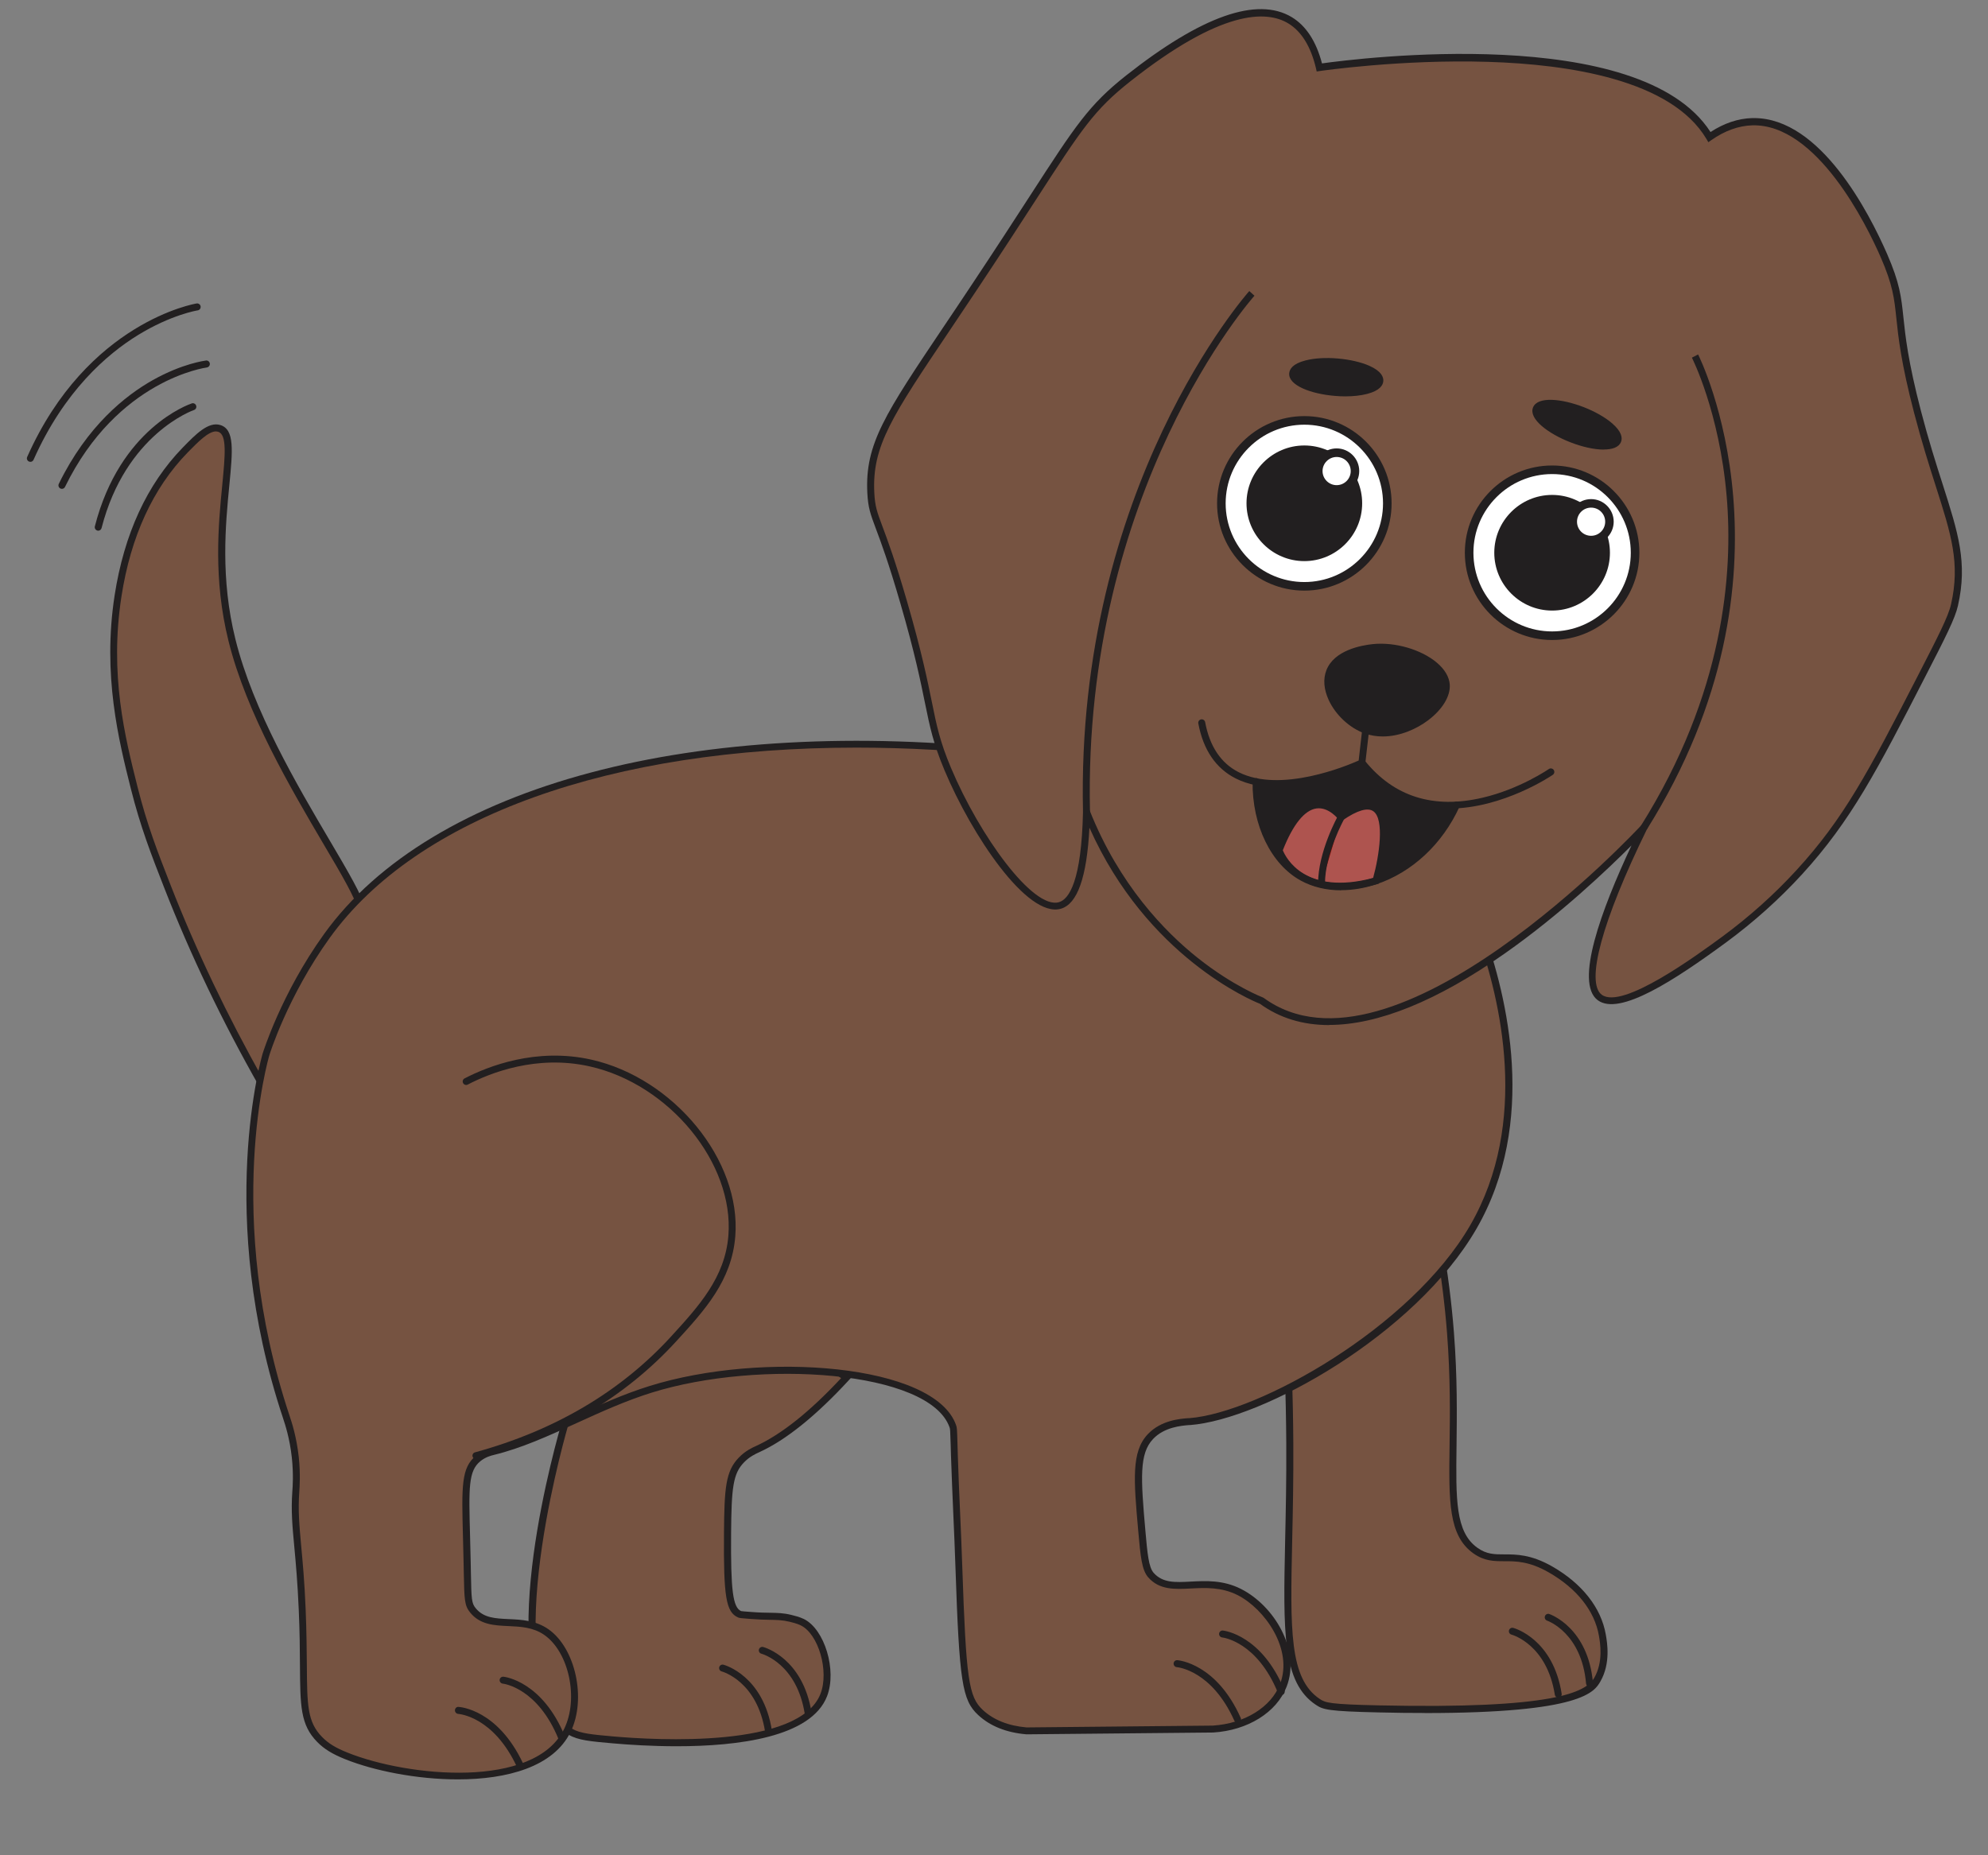 <?xml version="1.0" encoding="UTF-8"?><svg id="Layer_50" xmlns="http://www.w3.org/2000/svg" width="285" height="266" viewBox="0 0 285 266"><rect x="0" y="0" width="285" height="266" fill="#808080" stroke="none"/><defs><style>.cls-1{fill:#fff;}.cls-2{fill:#860a00;}.cls-3{fill:#ae544f;}.cls-4{fill:#221f20;}.cls-5{fill:#765341;}</style></defs><path class="cls-5" d="m80.9,204.44c-1.18,4.12-10.38,37.33.88,43.86,1.25.72,2.87.87,6.06,1.15,3.46.31,26.85,2.37,30.25-6.44,1.36-3.52-.34-9.1-3.09-10.44-.57-.28-1.4-.48-1.68-.54-1.82-.43-2.78-.19-5.63-.41-1.03-.08-1.55-.12-1.68-.18-1.45-.66-1.78-2.9-1.72-11.62.05-6.52.26-8.72,1.98-10.49.91-.94,1.86-1.35,2.38-1.58,2.79-1.27,6.92-3.96,12.69-10.23-3.99-2.84-7.97-5.67-11.96-8.51l-26.98,8.1c-.5,2.45-1,4.9-1.5,7.35Z"/><path class="cls-4" d="m97.02,250.37c-3.56,0-6.85-.21-9.21-.42-3.17-.28-4.91-.43-6.27-1.22-11.25-6.53-2.92-38.09-1.12-44.41l1.55-7.62,27.51-8.25,12.62,8.98-.38.42c-4.72,5.13-9.04,8.61-12.85,10.35-.58.26-1.42.65-2.22,1.48-1.56,1.61-1.79,3.61-1.84,10.15-.06,8.22.25,10.62,1.43,11.16.1.03.72.07,1.5.13,1.12.09,1.92.1,2.64.11,1.07.02,1.92.03,3.07.31.29.07,1.16.28,1.78.58,2.99,1.46,4.77,7.36,3.34,11.07-2.27,5.88-12.75,7.18-21.55,7.18Zm-14.18-52.88l-1.45,7.09c-1.08,3.77-10.19,36.99.65,43.29,1.16.67,2.83.82,5.85,1.09,6.21.55,26.71,1.72,29.74-6.12,1.25-3.25-.29-8.57-2.85-9.81-.53-.26-1.32-.45-1.58-.51-1.04-.25-1.81-.26-2.86-.28-.69-.01-1.55-.03-2.7-.12-1.35-.1-1.64-.13-1.84-.22-1.72-.78-2.08-2.92-2.01-12.08.05-6.45.23-8.88,2.12-10.83.93-.97,1.92-1.42,2.45-1.66,3.66-1.67,7.75-4.94,12.22-9.74l-11.29-8.04-26.46,7.94Z"/><path class="cls-5" d="m188.22,184.95l18.05-6.81c.49,2.74,1.22,7.3,1.66,12.99,1.38,17.98-1.68,27.46,3.57,31.19,3.15,2.23,5.35-.38,10.72,2.68,1.12.64,6.47,3.69,7.47,9.45.19,1.1.68,3.91-.71,6.35-1.04,1.83-3.93,4.83-31.31,4.23-7.05-.15-7.82-.37-8.74-.99-6.09-4.03-3.92-15.08-4.04-37.13-.05-8.81-.44-15.91-.73-20.21,1.35-.58,2.7-1.16,4.05-1.74Z"/><path class="cls-4" d="m204.24,245.6c-2.02,0-4.2-.02-6.56-.08-7.27-.16-8-.4-9.01-1.07-4.87-3.22-4.71-10.48-4.43-23.65.09-4.06.19-8.66.16-13.89-.04-6.78-.28-13.57-.73-20.18l-.02-.35,4.39-1.89,18.62-7.02.11.59c.77,4.27,1.33,8.66,1.67,13.04.5,6.43.42,11.82.37,16.15-.1,7.75-.17,12.42,3,14.67,1.32.94,2.44.94,3.86.94,1.7,0,3.81,0,6.82,1.71,4.3,2.45,7.05,5.93,7.72,9.8.2,1.12.71,4.09-.76,6.68-.87,1.52-2.6,4.56-25.19,4.56Zm-19.54-58.59c.43,6.52.67,13.21.71,19.89.03,5.25-.07,9.85-.16,13.92-.28,12.82-.44,19.88,3.98,22.79.78.52,1.42.75,8.48.9,25.03.54,29.64-1.84,30.86-3.98,1.3-2.28.83-4.99.65-6.01-.62-3.57-3.19-6.8-7.23-9.1-2.78-1.58-4.66-1.58-6.32-1.58-1.47,0-2.86,0-4.44-1.12-3.59-2.55-3.53-7.43-3.42-15.5.06-4.31.13-9.68-.36-16.06-.32-4.15-.84-8.29-1.55-12.34l-17.48,6.59-3.71,1.6Z"/><path class="cls-5" d="m37.64,155.6c-6.53-11.48-10.86-21.38-13.66-28.55-1.94-4.96-3.39-8.73-4.75-14.12-1.87-7.45-4.02-16.39-2.31-27.47,1.8-11.63,6.66-17.88,9.63-20.92,1.85-1.9,3.49-3.54,4.89-3.11,3.69,1.14-2.18,14.27,1.82,30.36,3.98,16.05,17.45,33.7,18.57,38.53.09.39.42,2.06,1.66,3.75.9,1.22,1.64,1.59,1.89,1.97.9,1.35-2.23,6.02-17.74,19.57Z"/><path class="cls-4" d="m37.51,156.38l-.3-.53c-5.31-9.33-9.92-18.96-13.69-28.62-1.81-4.63-3.38-8.64-4.77-14.18-1.72-6.86-4.08-16.26-2.32-27.67,1.36-8.81,4.65-15.94,9.76-21.2,1.89-1.94,3.68-3.77,5.4-3.24,2.06.64,1.77,3.64,1.29,8.61-.55,5.65-1.3,13.38.87,22.1,2.53,10.21,8.89,21.01,13.54,28.89,2.68,4.55,4.61,7.83,5.04,9.64.13.57.46,2.06,1.58,3.57.53.72,1,1.12,1.34,1.42.24.21.43.37.56.57.91,1.37-.29,4.91-17.83,20.22l-.46.4Zm-6.54-94.53c-1.11,0-2.61,1.54-4.07,3.03-4.97,5.1-8.16,12.05-9.49,20.65-1.73,11.21.5,20.11,2.3,27.27,1.38,5.48,2.86,9.27,4.73,14.06,3.69,9.43,8.17,18.83,13.33,27.96,17.29-15.14,17.53-18,17.19-18.51-.06-.08-.21-.21-.38-.37-.36-.31-.9-.78-1.5-1.58-1.24-1.68-1.61-3.32-1.73-3.86-.4-1.73-2.4-5.13-4.94-9.43-4.67-7.94-11.08-18.8-13.65-29.16-2.21-8.89-1.45-16.72-.89-22.44.4-4.16.69-7.16-.59-7.56-.1-.03-.21-.05-.32-.05Z"/><path class="cls-5" d="m170.55,203.82c10.07-.78,31.96-12.85,40.65-27.88,9.45-16.33,3.25-36.04.95-42.39l-66.67-25.56c-44.31-4.94-83.01,4.49-98.62,26.18-6.19,8.6-8.74,16.98-8.74,16.98s-6.88,22.65,2.92,52.04c.19.56.95,2.73,1.28,5.75.27,2.46.12,4.33.07,4.89-.35,4.87.54,7.78.92,16.97.5,11.83-.61,15.45,2.5,18.6.99,1,2.11,1.66,3.82,2.35,8.91,3.59,27.36,5.25,31.69-3.67,2.16-4.46.75-11.45-3.03-14.08-3.62-2.52-8.08-.11-10.52-3.1-.81-.99-.73-1.76-.83-6.89-.21-10.02-.65-13.11,1.59-14.91.85-.69,1.72-.89,2.12-.98,7.3-1.77,14.5-6.4,22.63-8.93,16.06-4.99,40.32-3.17,43.29,5.3.13.38.11.46.23,4.09.17,5.34.46,10.68.64,16.01.56,16.51.95,18.94,3.11,20.94,2.13,1.97,4.84,2.48,6.56,2.63,8.92-.09,17.83-.17,26.75-.26,4.66-.29,8.7-2.67,10.09-6.26,1.98-5.11-2.01-11.21-6.3-13.38-5.09-2.58-9.87.73-12.68-2.43-.82-.92-.99-2.74-1.31-6.36-.66-7.43-.94-11.2,1.23-13.5,1.85-1.96,4.63-2.07,5.63-2.15Z"/><path class="cls-4" d="m65.63,255.12c-5.93,0-12.09-1.26-16.16-2.9-1.84-.74-2.99-1.45-3.99-2.46-2.42-2.46-2.44-5.15-2.48-11.06-.01-2.1-.03-4.71-.17-7.87-.17-3.97-.43-6.8-.64-9.06-.28-3-.48-5.17-.28-7.96.05-.65.18-2.46-.07-4.8-.3-2.81-1-4.87-1.22-5.54l-.03-.1c-9.74-29.2-3-52.11-2.93-52.34.03-.08,2.64-8.56,8.81-17.13,15.39-21.37,53.35-31.48,99.08-26.39l.12.03,66.89,25.64.08.21c3.42,9.44,7.84,27.56-.99,42.81-8.77,15.16-30.61,27.32-41.05,28.12h-.15c-1.05.09-3.52.27-5.15,2-1.98,2.1-1.77,5.54-1.1,13.12.29,3.28.47,5.26,1.19,6.07,1.3,1.46,3.08,1.37,5.33,1.25,2.17-.11,4.63-.24,7.2,1.06,4.73,2.4,8.58,8.75,6.53,14.01-1.42,3.68-5.56,6.26-10.52,6.57l-26.78.26c-2.9-.25-5.2-1.18-6.91-2.76-2.31-2.14-2.71-4.73-3.27-21.29-.08-2.48-.19-4.96-.3-7.45-.12-2.86-.25-5.71-.34-8.57l-.04-1.42c-.07-2.18-.07-2.27-.16-2.52-2.87-8.17-27.25-9.79-42.67-4.99-3.75,1.17-7.32,2.79-10.78,4.37-4.08,1.86-7.93,3.61-11.88,4.57-.4.1-1.17.29-1.92.89-1.74,1.4-1.68,3.77-1.49,10.79.03,1.12.06,2.35.09,3.72l.03,1.53c.07,3.81.1,4.33.69,5.05,1.14,1.4,2.81,1.47,4.74,1.56,1.8.08,3.84.17,5.68,1.45,3.89,2.71,5.48,10,3.19,14.71-2.45,5.04-9.13,6.82-16.16,6.82Zm57.12-147.93c-34.98,0-62.92,9.83-75.48,27.28-6.06,8.42-8.64,16.75-8.66,16.84-.07.22-6.72,22.85,2.92,51.73l.03.1c.24.7.95,2.84,1.27,5.75.26,2.43.12,4.31.08,4.92-.2,2.77,0,4.9.27,7.85.21,2.28.48,5.11.64,9.12.13,3.18.15,5.8.17,7.9.04,5.8.06,8.2,2.19,10.37.91.92,1.93,1.55,3.66,2.24,8.58,3.45,26.81,5.31,31.05-3.43,2.1-4.32.68-10.98-2.86-13.45-1.6-1.11-3.41-1.19-5.15-1.27-1.99-.09-4.05-.18-5.47-1.93-.83-1.02-.84-1.82-.92-5.66l-.03-1.53c-.03-1.36-.06-2.59-.09-3.71-.19-7.2-.26-9.89,1.87-11.6.92-.74,1.85-.97,2.29-1.08,3.88-.94,7.69-2.68,11.73-4.51,3.48-1.59,7.09-3.23,10.89-4.41,16.16-5.03,40.83-3.17,43.91,5.61.14.4.14.49.21,2.82l.04,1.42c.09,2.85.21,5.71.34,8.56.11,2.49.22,4.97.3,7.46.55,16.2.91,18.7,2.95,20.59,1.54,1.43,3.65,2.27,6.27,2.5l26.7-.26c4.55-.29,8.34-2.62,9.63-5.94,1.94-5.01-2.22-10.81-6.06-12.76-2.33-1.18-4.65-1.07-6.7-.96-2.32.12-4.51.23-6.12-1.58-.94-1.06-1.12-3.04-1.44-6.65-.65-7.33-1.01-11.38,1.37-13.89,1.9-2.01,4.63-2.21,5.8-2.3h.15c9.99-.78,31.78-12.99,40.26-27.64,8.56-14.79,4.34-32.42.99-41.76l-66.4-25.45c-7.79-.87-15.36-1.29-22.62-1.29Z"/><path class="cls-4" d="m227.88,241.86c-.26,0-.47-.2-.5-.46-.62-7.21-5.39-8.97-5.59-9.04-.26-.09-.4-.38-.31-.64.09-.26.38-.4.63-.31.23.08,5.58,2.02,6.26,9.9.02.28-.18.52-.46.54-.01,0-.03,0-.04,0Z"/><path class="cls-4" d="m80.53,249.65c-.2,0-.38-.12-.46-.31-2.98-7.29-7.79-7.93-8-7.95-.27-.03-.47-.28-.44-.55s.27-.47.55-.44c.23.02,5.59.69,8.81,8.57.1.26-.02.55-.27.65-.06.03-.13.04-.19.04Z"/><path class="cls-4" d="m177.42,247.02c-.19,0-.37-.11-.46-.3-3.22-7.19-8.05-7.67-8.25-7.69-.27-.02-.48-.26-.46-.54s.26-.48.53-.46c.23.02,5.62.5,9.09,8.28.11.25,0,.55-.25.66-.07.03-.14.04-.2.04Z"/><path class="cls-4" d="m183.67,243.03c-.2,0-.38-.12-.46-.31-2.98-7.29-7.79-7.93-8-7.95-.27-.03-.47-.28-.44-.55.03-.28.28-.47.55-.44.23.02,5.59.69,8.82,8.57.1.26-.02.55-.27.65-.06.03-.13.04-.19.04Z"/><path class="cls-4" d="m74.53,253.56c-.19,0-.37-.11-.45-.29-3.35-7.13-8.19-7.52-8.39-7.54-.27-.02-.48-.25-.47-.53.02-.27.23-.51.53-.47.23.01,5.62.4,9.24,8.11.12.25.01.55-.24.67-.07.03-.14.05-.21.05Z"/><path class="cls-4" d="m68.23,209.21c-.22,0-.42-.15-.48-.37-.07-.27.08-.54.35-.61,11.43-3.13,20.88-8.71,28.09-16.59,3.98-4.35,7.74-8.46,8.23-14.46.84-10.39-8.46-21.74-19.9-24.29-7.57-1.69-14.19.91-17.46,2.61-.25.13-.55.03-.67-.21-.13-.25-.03-.55.21-.67,3.39-1.76,10.26-4.45,18.14-2.7,11.89,2.65,21.55,14.49,20.67,25.35-.51,6.35-4.38,10.58-8.48,15.06-7.34,8.02-16.95,13.7-28.57,16.88-.04.01-.09.02-.13.02Z"/><path class="cls-4" d="m115.86,246.15c-.24,0-.45-.18-.49-.42-1.13-7.15-6.01-8.57-6.22-8.63-.27-.07-.42-.35-.35-.61s.34-.42.61-.35c.23.06,5.71,1.62,6.94,9.44.04.27-.14.53-.42.57-.03,0-.05,0-.08,0Z"/><path class="cls-4" d="m110.17,248.69c-.24,0-.45-.18-.49-.42-1.13-7.15-6.01-8.57-6.22-8.63-.27-.07-.42-.35-.35-.61s.34-.42.61-.35c.23.06,5.71,1.62,6.94,9.44.04.27-.14.53-.42.57-.03,0-.05,0-.08,0Z"/><path class="cls-4" d="m223.39,243.41c-.24,0-.45-.18-.49-.42-1.13-7.15-6.01-8.57-6.22-8.63-.27-.07-.42-.35-.35-.61.07-.27.34-.42.61-.35.23.06,5.71,1.62,6.94,9.44.04.27-.14.53-.42.57-.03,0-.05,0-.08,0Z"/><path class="cls-4" d="m14.08,76.09s-.08,0-.12-.02c-.27-.07-.43-.34-.36-.61,3.59-14.04,13.47-17.48,13.89-17.62.26-.09.54.05.63.32.09.26-.05.54-.32.63-.1.03-9.78,3.43-13.24,16.92-.06.23-.26.38-.48.38Z"/><path class="cls-4" d="m8.88,70.09c-.07,0-.15-.02-.22-.05-.25-.12-.35-.42-.23-.67,4.06-8.31,9.56-12.67,13.47-14.87,4.25-2.39,7.5-2.79,7.63-2.81.26-.04.52.16.55.44.03.27-.16.52-.44.56-.13.02-12.79,1.71-20.32,17.12-.09.18-.26.28-.45.28Z"/><path class="cls-4" d="m4.35,66.21c-.07,0-.14-.01-.2-.04-.25-.11-.37-.41-.25-.66,8.61-19.37,24.13-21.98,24.29-22,.27-.04.53.14.57.42.04.27-.14.53-.42.57-.04,0-3.82.62-8.59,3.56-4.4,2.71-10.56,8.01-14.94,17.86-.08.19-.27.3-.46.3Z"/><path class="cls-5" d="m155.76,116.39c-.23,10.04-2.02,12.9-3.81,13.42-4.29,1.24-12.08-10.02-16.08-19.56-3.06-7.29-1.96-8.92-6.3-23.85-3.6-12.4-4.53-11.87-4.73-15.75-.38-7.82,3.28-12.1,14.85-29.48,14.08-21.15,15.01-24.37,22.05-29.93,3.36-2.65,16.04-12.65,23.19-8.33,2.43,1.47,3.61,4.22,4.21,6.76,0,0,45.94-6.85,55.93,9.99,1.49-1.04,3.59-2.13,6.12-2.21,10.38-.3,17.81,16.73,18.87,19.17,3.46,7.94.97,7.66,4.82,22.41,3.72,14.27,7.25,19.13,5.3,27.72-.41,1.79-1.84,4.61-4.7,10.17-7.01,13.63-10.65,20.6-17.54,28.12-1.68,1.84-5.35,5.67-10.78,9.66-4.17,3.07-14.59,10.73-17.84,8.3-3.9-2.92,3.93-19.46,6.32-24.34,0,0-35.67,38.76-54.79,24.8,0,0-16.84-6.25-25.11-27.08Z"/><path class="cls-4" d="m190.55,146.97c-3.78,0-7.11-1.01-9.92-3.05-1.14-.45-16.21-6.74-24.45-25.25-.37,7.12-1.72,10.93-4.09,11.62-4.84,1.39-12.81-10.62-16.68-19.84-1.62-3.87-2.09-6.16-2.8-9.63-.62-3.04-1.46-7.2-3.52-14.28-1.7-5.86-2.79-8.79-3.52-10.73-.8-2.14-1.12-3.02-1.23-5.14-.35-7.02,2.52-11.28,11.01-23.93,1.19-1.77,2.5-3.71,3.92-5.86,3.53-5.3,6.23-9.48,8.41-12.84,6.46-9.98,8.41-12.99,13.75-17.21,10.82-8.54,18.81-11.35,23.76-8.37,2.05,1.24,3.5,3.47,4.33,6.63,5.03-.7,45.59-5.84,55.7,9.84,1.95-1.27,3.95-1.94,5.96-2,.1,0,.19,0,.29,0,9.52,0,16.49,13.59,19.06,19.47,1.82,4.18,2.03,6.13,2.34,9.08.28,2.66.66,6.31,2.51,13.41,1.1,4.22,2.17,7.58,3.12,10.54,2.24,7.01,3.59,11.25,2.19,17.42-.41,1.82-1.75,4.47-4.75,10.29-6.79,13.22-10.54,20.5-17.61,28.23-3.25,3.55-6.9,6.82-10.85,9.73-7.37,5.41-15.32,10.63-18.43,8.3-3.33-2.49.49-12.9,4.84-22.18-3.33,3.34-10.18,9.88-18.16,15.48-9.69,6.81-18.2,10.25-25.17,10.25Zm-35.24-33.05l.91,2.29c4.23,10.64,10.75,17.36,15.47,21.12,5.13,4.08,9.31,5.66,9.35,5.68l.12.06c18.54,13.54,53.77-24.35,54.12-24.73l2.33-2.53-1.51,3.09c-6.41,13.09-8.83,21.96-6.47,23.72,2.95,2.2,13.7-5.71,17.24-8.3,3.9-2.87,7.51-6.1,10.71-9.6,6.7-7.32,10.2-13.88,17.46-28.02,2.74-5.34,4.26-8.28,4.66-10.05,1.34-5.9.02-10.04-2.17-16.89-.95-2.97-2.02-6.34-3.13-10.59-1.87-7.17-2.26-10.86-2.54-13.55-.3-2.86-.5-4.75-2.26-8.78-1.96-4.5-9.13-19.13-18.4-18.87-1.96.06-3.93.77-5.85,2.11l-.44.31-.27-.46c-5.04-8.5-19.79-10.71-31.28-11.06-12.55-.39-24.03,1.3-24.14,1.31l-.46.07-.1-.45c-.74-3.13-2.08-5.3-3.98-6.45-3.13-1.89-9.59-1.99-22.62,8.3-5.21,4.11-6.98,6.84-13.53,16.96-2.18,3.36-4.89,7.55-8.42,12.85-1.42,2.14-2.73,4.08-3.92,5.86-8.36,12.44-11.18,16.63-10.85,23.32.1,1.97.39,2.75,1.17,4.84.73,1.95,1.83,4.9,3.54,10.8,2.07,7.13,2.92,11.31,3.54,14.36.69,3.41,1.15,5.66,2.74,9.44,4.12,9.79,11.78,20.34,15.48,19.27,1.45-.42,3.23-3.01,3.45-12.95l.06-2.46Z"/><path class="cls-4" d="m155.26,116.41c-1.07-46.58,23.59-74.41,23.84-74.68l.74.67c-.25.27-24.64,27.83-23.58,73.99l-1,.02Z"/><path class="cls-4" d="m236.08,118.94l-.85-.53c11.9-18.95,13.26-36.19,12.3-47.31-1.04-12.06-4.94-19.74-4.98-19.82l.89-.46c.16.31,15.72,31.36-7.36,68.12Z"/><path class="cls-4" d="m180.07,112.07c.07,6.28,3.21,11.91,8.03,14.07,6.88,3.08,16.99-.98,20.69-10.69-1.44.1-4.56.12-7.96-1.54-2.92-1.42-4.7-3.42-5.56-4.54-1.35.64-2.94,1.27-4.77,1.77-4.15,1.14-7.82,1.16-10.43.93Z"/><path class="cls-3" d="m197.27,126.29s4.53-15.65-4.98-9.13c0,0-4.67-6.26-8.9,4.76,0,0,2.47,7.51,13.88,4.37"/><path class="cls-4" d="m192.15,127.55c-7.34,0-9.22-5.41-9.25-5.47l-.06-.17.06-.17c1.62-4.22,3.54-6.52,5.7-6.82,1.79-.25,3.17.95,3.76,1.58,2.3-1.49,3.97-1.82,5.12-.99,2.75,1.99.52,10.01.25,10.92l-.08.27-.27.07c-2,.55-3.74.78-5.25.78Zm-8.24-5.63c.43,1.05,3.18,6.53,12.94,3.96.89-3.2,1.64-8.41.04-9.56-.8-.58-2.3-.15-4.34,1.25l-.39.27-.29-.38s-1.37-1.79-3.14-1.55c-1.72.24-3.38,2.32-4.83,6.01Z"/><path class="cls-2" d="m192.28,117.16s-2.82,5.02-2.82,9.52"/><path class="cls-4" d="m189.96,126.68h-1c0-4.57,2.77-9.55,2.88-9.76l.87.49s-2.76,4.97-2.76,9.27Z"/><circle class="cls-1" cx="186.99" cy="72.17" r="11.9"/><path class="cls-4" d="m186.99,84.68c-6.9,0-12.51-5.61-12.51-12.51s5.61-12.51,12.51-12.51,12.51,5.61,12.51,12.51-5.61,12.51-12.51,12.51Zm0-23.79c-6.22,0-11.28,5.06-11.28,11.28s5.06,11.28,11.28,11.28,11.28-5.06,11.28-11.28-5.06-11.28-11.28-11.28Z"/><circle class="cls-1" cx="222.51" cy="79.25" r="11.9"/><path class="cls-4" d="m222.51,91.76c-6.9,0-12.51-5.61-12.51-12.51s5.61-12.51,12.51-12.51,12.51,5.61,12.51,12.51-5.61,12.51-12.51,12.51Zm0-23.79c-6.22,0-11.28,5.06-11.28,11.28s5.06,11.28,11.28,11.28,11.28-5.06,11.28-11.28-5.06-11.28-11.28-11.28Z"/><ellipse class="cls-4" cx="191.57" cy="54.08" rx="2.2" ry="6.27" transform="translate(121.59 240.43) rotate(-85.18)"/><path class="cls-4" d="m192.86,56.83c-.5,0-1-.02-1.52-.07-3.35-.28-6.67-1.49-6.52-3.25.05-.57.49-1.36,2.33-1.83,1.27-.33,2.92-.43,4.64-.28,1.72.15,3.33.52,4.53,1.05,1.74.78,2.04,1.63,1.99,2.2-.05.57-.49,1.36-2.33,1.83-.89.23-1.96.35-3.12.35Zm-2.59-4.5c-1.07,0-2.06.11-2.87.32-1.06.27-1.56.67-1.59.95-.06.69,2.1,1.88,5.61,2.17,1.61.13,3.14.05,4.31-.25,1.06-.27,1.56-.67,1.59-.95.02-.25-.33-.72-1.41-1.2-1.09-.49-2.59-.83-4.2-.97-.49-.04-.97-.06-1.44-.06Z"/><ellipse class="cls-4" cx="226.07" cy="60.9" rx="2.2" ry="6.27" transform="translate(87.11 249.33) rotate(-68.67)"/><path class="cls-4" d="m229.9,64.46c-1.39,0-3.15-.41-4.8-1.06-3.13-1.22-5.97-3.33-5.33-4.97h0c.64-1.65,4.15-1.27,7.29-.05,1.61.63,3.05,1.45,4.04,2.3,1.44,1.24,1.5,2.14,1.29,2.67-.3.78-1.25,1.1-2.48,1.1Zm-9.2-5.67h0c-.25.64,1.48,2.4,4.76,3.68,3.28,1.28,5.74,1.16,5.99.52.1-.26-.17-.84-1.01-1.55-.91-.78-2.25-1.54-3.75-2.13-3.28-1.28-5.74-1.17-5.99-.52Z"/><circle class="cls-4" cx="186.99" cy="72.17" r="7.67"/><path class="cls-4" d="m186.99,80.45c-4.57,0-8.29-3.72-8.29-8.29s3.72-8.29,8.29-8.29,8.29,3.72,8.29,8.29-3.72,8.29-8.29,8.29Zm0-15.35c-3.89,0-7.06,3.17-7.06,7.06s3.17,7.06,7.06,7.06,7.06-3.17,7.06-7.06-3.17-7.06-7.06-7.06Z"/><circle class="cls-4" cx="222.51" cy="79.25" r="7.67"/><path class="cls-4" d="m222.51,87.54c-4.57,0-8.29-3.72-8.29-8.29s3.72-8.29,8.29-8.29,8.29,3.72,8.29,8.29-3.72,8.29-8.29,8.29Zm0-15.35c-3.89,0-7.06,3.17-7.06,7.06s3.17,7.06,7.06,7.06,7.06-3.17,7.06-7.06-3.17-7.06-7.06-7.06Z"/><circle class="cls-1" cx="191.62" cy="67.53" r="2.63"/><path class="cls-4" d="m191.62,70.78c-1.79,0-3.25-1.46-3.25-3.24s1.46-3.25,3.25-3.25,3.24,1.46,3.24,3.25-1.46,3.24-3.24,3.24Zm0-5.26c-1.11,0-2.02.91-2.02,2.02s.91,2.02,2.02,2.02,2.02-.9,2.02-2.02-.9-2.02-2.02-2.02Z"/><circle class="cls-1" cx="228.1" cy="74.8" r="2.63"/><path class="cls-4" d="m228.1,78.04c-1.79,0-3.24-1.46-3.24-3.24s1.46-3.24,3.24-3.24,3.24,1.46,3.24,3.24-1.46,3.24-3.24,3.24Zm0-5.26c-1.11,0-2.02.9-2.02,2.02s.9,2.02,2.02,2.02,2.02-.9,2.02-2.02-.9-2.02-2.02-2.02Z"/><path class="cls-4" d="m190.62,96.28c1.12-2.91,5.49-3.35,6.23-3.43,4.64-.47,10.29,2.21,10.48,5.35.22,3.53-6.4,8.3-11.54,6.48-3.41-1.21-6.34-5.38-5.18-8.4Z"/><path class="cls-4" d="m198.23,105.59c-.87,0-1.74-.13-2.6-.44-2.14-.76-4.16-2.64-5.15-4.79-.7-1.53-.82-3-.33-4.26h0c1.11-2.88,5.02-3.58,6.65-3.75,3.18-.33,6.96.77,9.2,2.67,1.13.96,1.77,2.05,1.84,3.15.1,1.64-1.05,3.55-3.09,5.09-1.65,1.25-4.04,2.33-6.51,2.33Zm-7.14-9.13c-.49,1.27-.1,2.6.31,3.49.88,1.92,2.68,3.59,4.57,4.26,2.94,1.04,6.24-.29,8.17-1.75,1.75-1.32,2.78-2.94,2.7-4.23-.05-.82-.57-1.67-1.49-2.45-2.05-1.74-5.52-2.74-8.45-2.44-1.45.15-4.91.75-5.82,3.11h0Z"/><path class="cls-4" d="m183.06,112.86c-2.07,0-4.12-.34-5.93-1.26-2.83-1.44-4.63-4.09-5.34-7.88-.05-.27.13-.53.4-.58.27-.05.53.13.58.4.65,3.47,2.26,5.88,4.8,7.17,6.03,3.06,15.56-.93,17.21-1.67l.5-4.41c.03-.27.28-.47.55-.44.27.03.47.28.44.55l-.54,4.69c-.02.17-.13.32-.28.39-.34.16-6.43,3.04-12.42,3.04Z"/><path class="cls-4" d="m207.71,115.91c-4.39,0-9.03-1.51-12.83-6.23-.17-.21-.14-.53.08-.7.21-.17.53-.14.7.08,4.17,5.17,9.85,6.96,16.89,5.31,5.32-1.24,9.45-4.08,9.49-4.11.23-.16.54-.1.7.13.16.23.1.54-.13.7-.11.08-7.11,4.84-14.89,4.84Z"/><path class="cls-4" d="m192.27,127.65c-2.11,0-4.09-.47-5.78-1.39-4.27-2.33-6.99-7.91-6.92-14.2,0-.28.2-.46.5-.5.28,0,.5.23.5.5-.06,5.93,2.45,11.15,6.41,13.31,2.75,1.5,6.4,1.68,10.01.47,4.88-1.63,9.02-5.5,11.35-10.62.12-.25.41-.36.66-.25.25.11.36.41.25.66-2.45,5.38-6.8,9.44-11.95,11.16-1.69.56-3.39.84-5.02.84Z"/></svg>